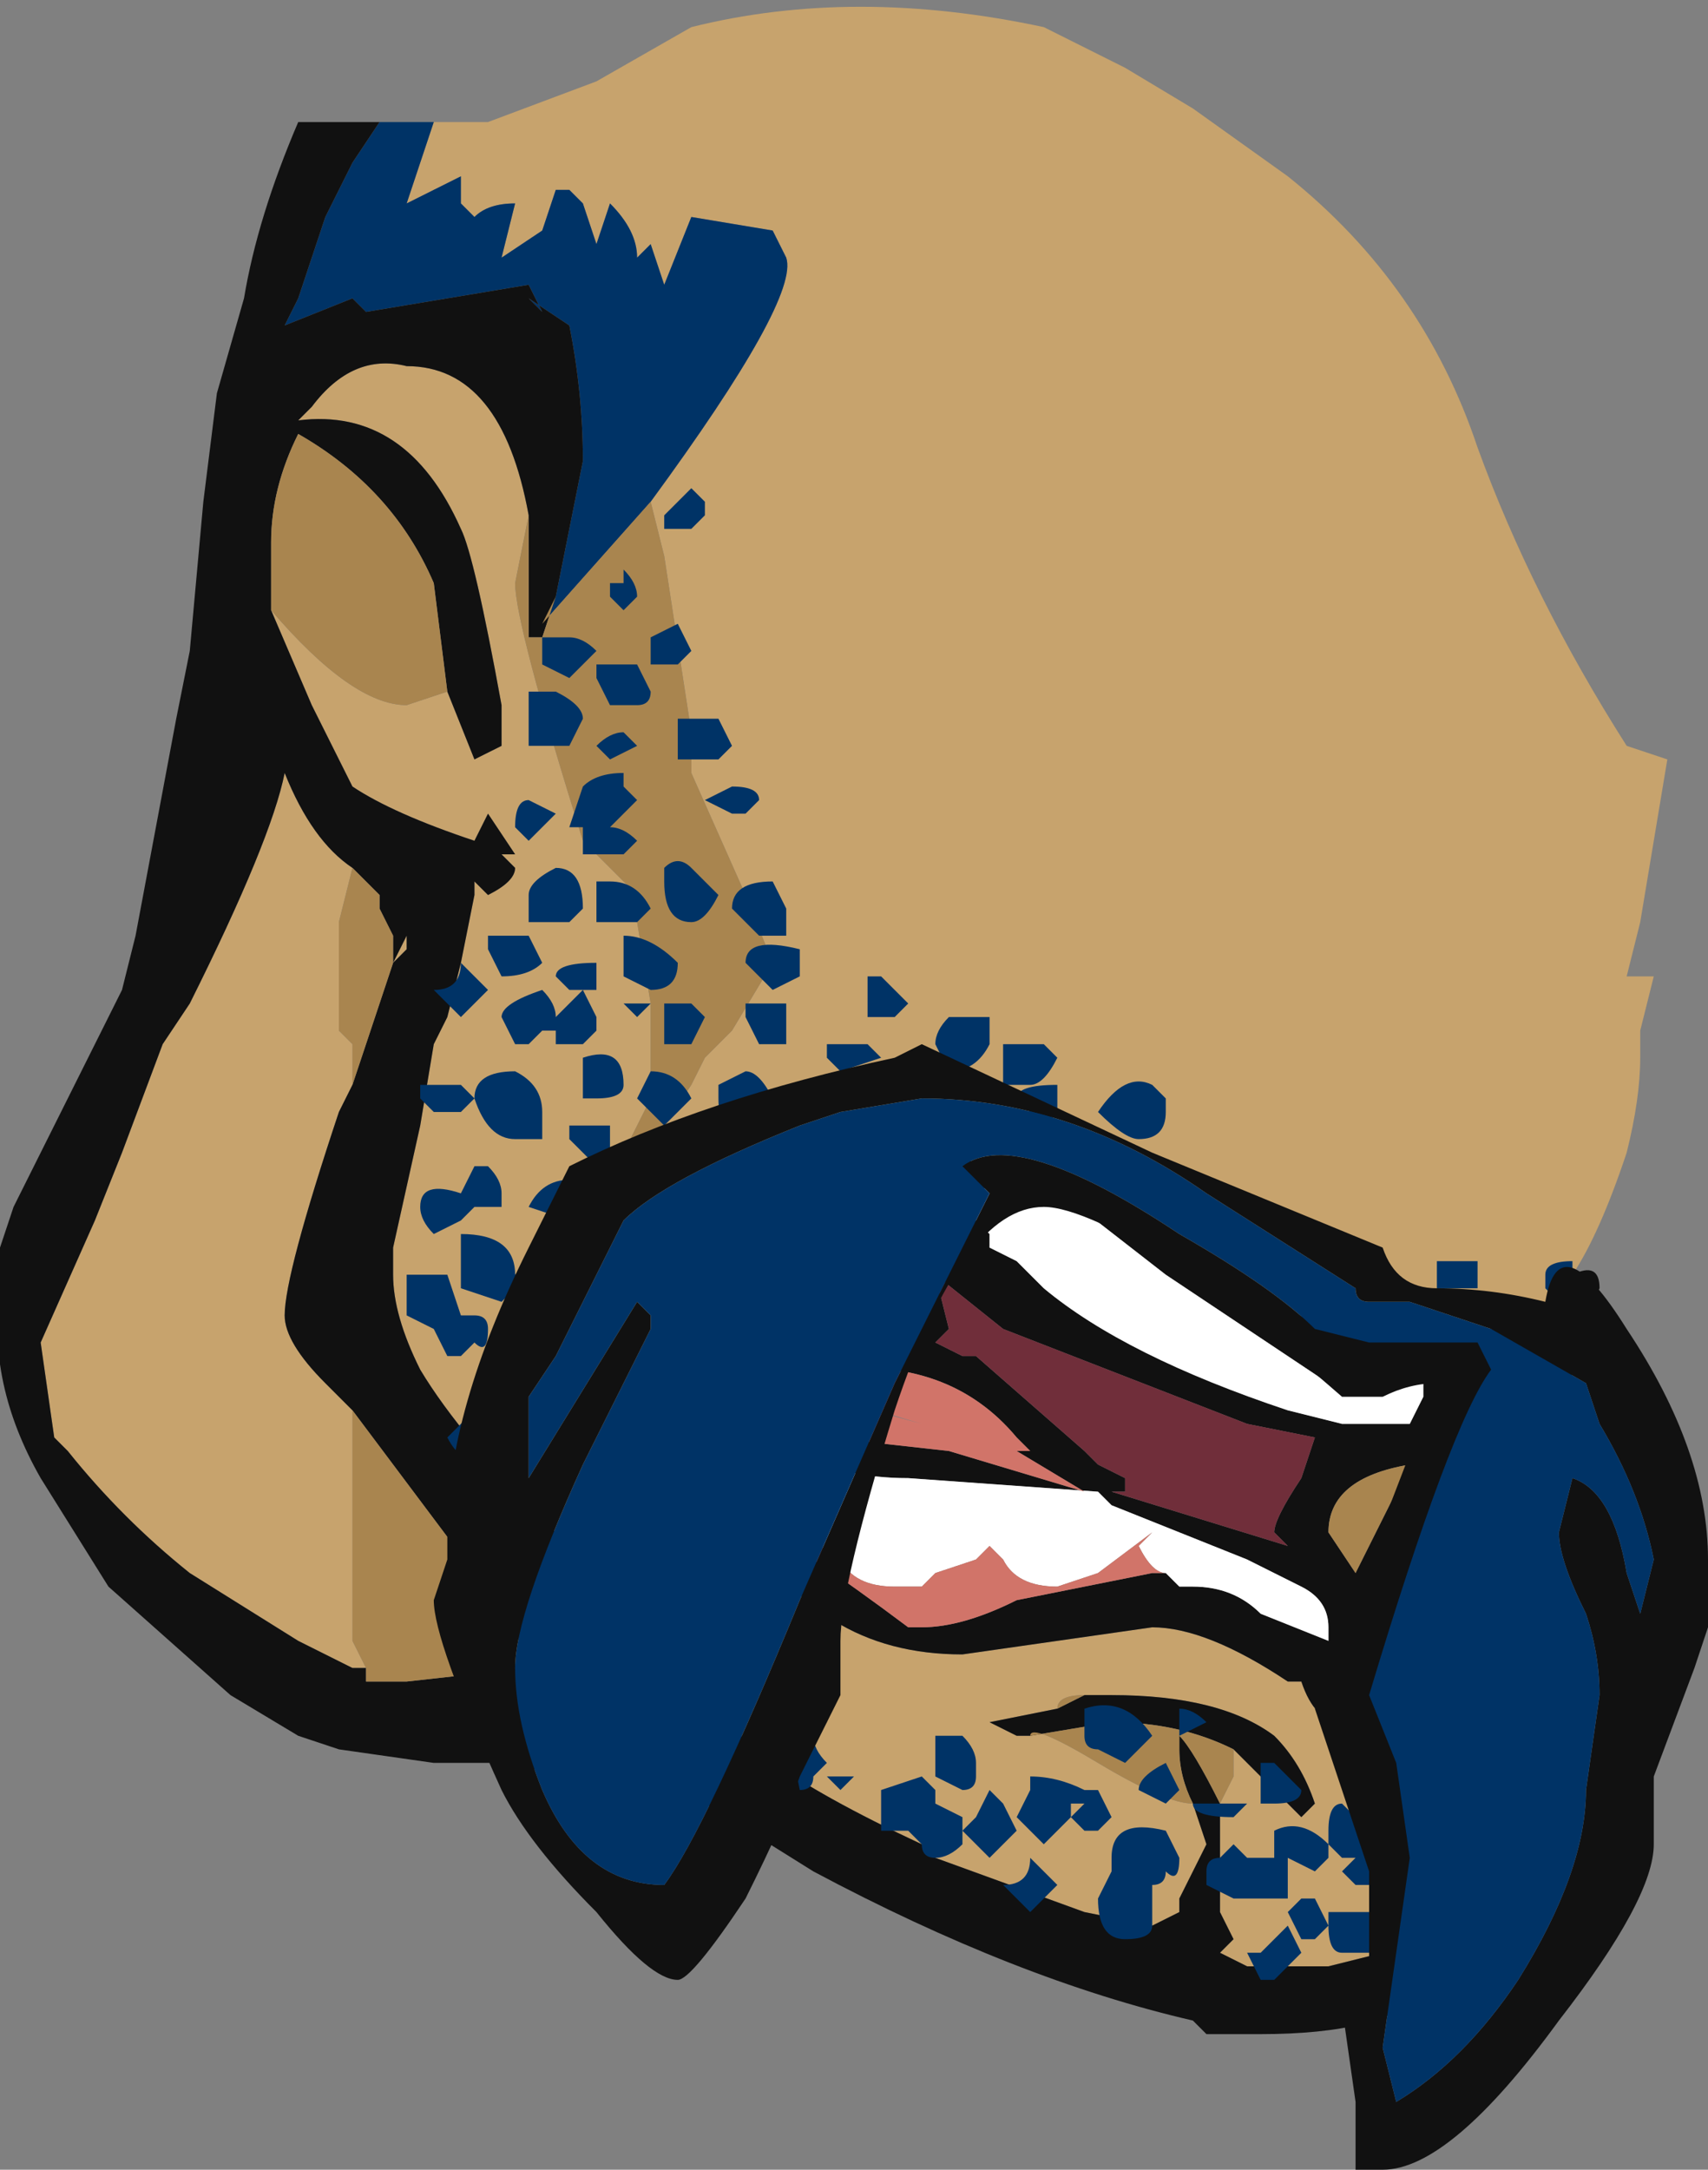 <?xml version="1.0" encoding="UTF-8" standalone="no"?>
<svg xmlns:ffdec="https://www.free-decompiler.com/flash" xmlns:xlink="http://www.w3.org/1999/xlink" ffdec:objectType="shape" height="8.0px" width="6.3px" xmlns="http://www.w3.org/2000/svg">
  <rect width="100%" height="100%" fill="#808080" stroke="none"/>
  <g transform="matrix(1.0, 0.0, 0.0, 1.0, 3.65, 1.7)">
    <path d="M-2.05 -1.25 L-1.85 -1.25 -1.45 -1.4 -1.1 -1.6 Q-0.5 -1.75 0.2 -1.6 L0.5 -1.45 0.75 -1.3 1.1 -1.05 Q1.6 -0.65 1.8 -0.05 2.0 0.5 2.35 1.05 L2.5 1.1 2.4 1.7 2.35 1.9 2.45 1.9 2.4 2.1 2.4 2.2 Q2.4 2.35 2.35 2.55 2.25 2.85 2.15 3.0 L2.05 3.1 1.9 3.2 1.25 3.2 -0.35 2.45 -0.9 3.9 Q-0.65 4.4 -0.1 4.4 L0.6 4.3 Q0.8 4.3 1.1 4.5 L1.15 4.5 Q1.2 4.65 1.3 4.65 L1.5 5.25 1.45 5.5 1.25 5.55 0.95 5.55 0.85 5.5 0.9 5.45 0.85 5.35 0.85 4.95 0.9 4.85 0.9 4.75 1.15 5.0 1.2 4.95 Q1.15 4.8 1.05 4.7 0.85 4.55 0.45 4.55 L0.35 4.55 Q0.25 4.55 0.25 4.6 L0.0 4.65 0.1 4.7 0.15 4.7 Q0.15 4.65 0.4 4.8 0.65 4.95 0.75 4.95 L0.8 5.1 0.7 5.3 0.7 5.35 0.6 5.4 0.35 5.35 -0.2 5.15 -0.25 5.1 Q-1.0 4.75 -1.0 4.55 L-1.6 3.95 Q-1.95 3.6 -2.1 3.35 -2.2 3.15 -2.2 3.0 L-2.2 2.9 -2.1 2.45 -2.05 2.15 -2.0 2.05 -1.95 1.85 -1.9 1.6 -1.9 1.55 -1.85 1.6 Q-1.75 1.55 -1.75 1.5 L-1.8 1.45 -1.75 1.45 -1.85 1.3 -1.9 1.4 Q-2.2 1.3 -2.35 1.2 L-2.5 0.9 -2.65 0.55 Q-2.35 0.9 -2.15 0.9 L-2.0 0.85 -1.9 1.1 -1.8 1.05 -1.8 0.9 Q-1.9 0.35 -1.95 0.25 -2.15 -0.2 -2.55 -0.15 L-2.5 -0.2 Q-2.35 -0.4 -2.15 -0.35 -1.8 -0.35 -1.7 0.2 L-1.75 0.45 Q-1.75 0.6 -1.5 1.4 L-1.3 1.6 -1.3 1.7 -1.25 2.0 -1.25 2.35 -1.35 2.55 -1.3 2.6 -1.1 2.3 -1.05 2.2 -0.95 2.1 -0.8 1.85 -0.9 1.6 -1.1 1.15 -1.1 1.0 -1.2 0.35 -1.25 0.15 Q-0.7 -0.6 -0.75 -0.75 L-0.8 -0.85 -1.1 -0.9 -1.2 -0.65 -1.25 -0.8 -1.3 -0.75 Q-1.3 -0.85 -1.4 -0.95 L-1.45 -0.8 -1.5 -0.95 -1.55 -1.0 -1.6 -1.0 -1.65 -0.85 -1.8 -0.75 -1.75 -0.95 Q-1.85 -0.95 -1.9 -0.9 L-1.95 -0.95 -1.95 -1.05 -2.15 -0.95 -2.05 -1.25 M-2.65 0.5 L-2.65 0.55 -2.65 0.5 M-2.3 4.45 L-2.35 4.45 -2.55 4.35 -2.95 4.1 Q-3.2 3.9 -3.4 3.65 L-3.45 3.6 -3.5 3.25 -3.3 2.8 -3.2 2.55 -3.05 2.15 -2.95 2.0 Q-2.65 1.4 -2.6 1.15 -2.5 1.4 -2.35 1.5 L-2.4 1.7 -2.4 2.1 -2.35 2.15 -2.35 2.3 -2.4 2.4 Q-2.6 3.0 -2.6 3.15 -2.6 3.25 -2.45 3.4 L-2.35 3.5 -2.35 4.35 -2.3 4.45 M-2.2 1.85 L-2.15 1.75 -2.15 1.8 -2.2 1.85" fill="#c7a36d" fill-rule="evenodd" stroke="none"/>
    <path d="M-2.05 -1.25 L-2.15 -0.95 -1.95 -1.05 -1.95 -0.95 -1.9 -0.9 Q-1.85 -0.95 -1.75 -0.95 L-1.8 -0.75 -1.65 -0.85 -1.6 -1.0 -1.55 -1.0 -1.5 -0.95 -1.45 -0.8 -1.4 -0.95 Q-1.3 -0.85 -1.3 -0.75 L-1.25 -0.8 -1.2 -0.65 -1.1 -0.9 -0.8 -0.85 -0.75 -0.75 Q-0.7 -0.6 -1.25 0.15 L-1.65 0.6 -1.6 0.5 Q-1.55 0.25 -1.5 0.0 -1.5 -0.25 -1.55 -0.5 L-1.7 -0.6 -1.65 -0.55 -1.7 -0.65 -2.3 -0.55 -2.35 -0.6 -2.6 -0.5 -2.55 -0.6 -2.45 -0.9 -2.35 -1.1 -2.25 -1.25 -2.05 -1.25" fill="#003366" fill-rule="evenodd" stroke="none"/>
    <path d="M-1.7 0.2 Q-1.8 -0.35 -2.15 -0.35 -2.35 -0.4 -2.5 -0.2 L-2.55 -0.15 Q-2.15 -0.2 -1.95 0.25 -1.9 0.35 -1.8 0.9 L-1.8 1.05 -1.9 1.1 -2.0 0.85 -2.05 0.45 Q-2.2 0.1 -2.55 -0.1 -2.65 0.1 -2.65 0.3 L-2.65 0.5 -2.65 0.55 -2.5 0.9 -2.35 1.2 Q-2.2 1.3 -1.9 1.4 L-1.85 1.3 -1.75 1.45 -1.8 1.45 -1.75 1.5 Q-1.75 1.55 -1.85 1.6 L-1.9 1.55 -1.9 1.6 -1.95 1.85 -2.0 2.05 -2.05 2.15 -2.1 2.45 -2.2 2.9 -2.2 3.0 Q-2.2 3.15 -2.1 3.35 -1.95 3.6 -1.6 3.95 L-1.0 4.55 Q-1.0 4.75 -0.25 5.1 L-0.2 5.15 0.35 5.35 0.6 5.4 0.7 5.35 0.7 5.3 0.8 5.1 0.75 4.95 Q0.7 4.85 0.7 4.75 L0.7 4.7 Q0.75 4.75 0.85 4.95 L0.85 5.35 0.9 5.45 0.85 5.5 0.95 5.55 1.25 5.55 1.45 5.5 1.5 5.25 1.3 4.65 Q1.2 4.65 1.15 4.5 L1.1 4.5 Q0.8 4.3 0.6 4.3 L-0.1 4.4 Q-0.65 4.4 -0.9 3.9 L-0.35 2.45 1.25 3.2 1.9 3.2 2.05 3.1 2.15 3.0 Q2.25 2.95 2.25 3.05 L2.2 3.15 1.6 5.65 Q1.45 5.8 1.0 5.8 L0.8 5.8 0.75 5.75 Q0.1 5.6 -0.65 5.2 L-1.05 4.95 -1.8 4.8 -2.05 4.8 -2.4 4.75 -2.55 4.7 -2.8 4.55 -3.25 4.15 -3.5 3.75 Q-3.7 3.4 -3.65 3.05 L-3.65 2.9 -3.6 2.75 -3.2 1.95 -3.15 1.75 -3.0 0.95 -2.95 0.7 -2.9 0.15 -2.85 -0.25 -2.75 -0.6 Q-2.7 -0.9 -2.55 -1.25 L-2.25 -1.25 -2.35 -1.1 -2.45 -0.9 -2.55 -0.6 -2.6 -0.5 -2.35 -0.6 -2.3 -0.55 -1.7 -0.65 -1.65 -0.55 -1.7 -0.6 -1.55 -0.5 Q-1.5 -0.25 -1.5 0.0 -1.55 0.25 -1.6 0.5 L-1.65 0.65 -1.7 0.65 -1.7 0.55 Q-1.7 0.35 -1.7 0.2 M0.15 4.7 L0.1 4.7 0.0 4.65 0.25 4.6 0.35 4.55 0.45 4.55 Q0.85 4.55 1.05 4.7 1.15 4.8 1.2 4.95 L1.15 5.0 0.9 4.75 Q0.7 4.65 0.45 4.65 L0.15 4.7 M0.0 2.9 L0.1 2.95 Q0.15 3.0 0.2 3.05 0.5 3.3 1.1 3.5 L1.3 3.55 1.55 3.55 1.6 3.45 1.6 3.4 1.25 3.4 0.65 3.0 0.2 2.65 -0.15 2.7 0.0 2.85 0.0 2.9 M1.15 3.75 L1.2 3.6 0.95 3.55 0.05 3.2 -0.2 3.0 -0.15 3.2 -0.2 3.25 -0.1 3.3 -0.05 3.3 0.35 3.65 0.4 3.7 0.5 3.75 0.5 3.8 0.45 3.8 1.1 4.0 1.05 3.95 Q1.05 3.9 1.15 3.75 M1.0 4.15 L1.0 4.15 M0.65 4.1 L0.7 4.15 0.75 4.15 Q0.9 4.15 1.0 4.25 L1.25 4.35 1.25 4.3 Q1.25 4.2 1.15 4.15 L0.95 4.05 0.45 3.85 0.4 3.8 -0.3 3.75 Q-0.55 3.75 -0.7 3.65 L-0.7 3.95 -0.65 4.05 Q-0.5 4.15 -0.3 4.3 L-0.25 4.3 Q-0.1 4.3 0.1 4.2 L0.6 4.1 0.65 4.1 M1.35 4.1 L1.55 3.7 Q1.25 3.75 1.25 3.95 L1.35 4.1 M-0.8 3.4 L-0.6 3.6 -0.15 3.65 0.35 3.8 0.1 3.65 0.15 3.65 0.1 3.6 Q-0.15 3.3 -0.6 3.35 L-0.75 3.4 -0.8 3.4 M-2.35 1.5 Q-2.5 1.4 -2.6 1.15 -2.65 1.4 -2.95 2.0 L-3.05 2.15 -3.2 2.55 -3.3 2.8 -3.5 3.25 -3.45 3.6 -3.4 3.65 Q-3.2 3.9 -2.95 4.1 L-2.55 4.35 -2.35 4.45 -2.3 4.45 -2.3 4.5 -2.15 4.5 -1.7 4.45 -1.75 4.3 -2.35 3.5 -2.45 3.4 Q-2.6 3.25 -2.6 3.15 -2.6 3.0 -2.4 2.4 L-2.35 2.3 -2.2 1.85 -2.2 1.75 -2.25 1.65 -2.25 1.6 -2.35 1.5 M-2.2 1.85 L-2.15 1.8 -2.15 1.75 -2.2 1.85" fill="#111111" fill-rule="evenodd" stroke="none"/>
    <path d="M0.0 2.9 L0.0 2.85 -0.15 2.7 0.2 2.65 0.65 3.0 1.25 3.4 1.6 3.4 1.6 3.45 1.55 3.55 1.3 3.55 1.1 3.5 Q0.5 3.3 0.2 3.05 0.15 3.0 0.1 2.95 L0.0 2.9 M1.0 4.15 L1.0 4.15 M-0.7 3.95 L-0.7 3.65 Q-0.55 3.75 -0.3 3.75 L0.4 3.8 0.45 3.85 0.95 4.05 1.15 4.15 Q1.25 4.2 1.25 4.3 L1.25 4.35 1.0 4.25 Q0.9 4.15 0.75 4.15 L0.7 4.15 0.65 4.1 Q0.6 4.1 0.55 4.0 L0.6 3.95 0.4 4.1 0.25 4.15 Q0.1 4.15 0.05 4.05 L0.0 4.0 -0.05 4.05 -0.2 4.1 -0.25 4.15 -0.35 4.15 Q-0.5 4.15 -0.55 4.05 L-0.7 3.95" fill="#ffffff" fill-rule="evenodd" stroke="none"/>
    <path d="M1.15 3.75 Q1.05 3.9 1.05 3.95 L1.1 4.0 0.45 3.8 0.5 3.8 0.5 3.75 0.4 3.7 0.35 3.65 -0.05 3.3 -0.1 3.3 -0.2 3.25 -0.15 3.2 -0.2 3.0 0.05 3.2 0.95 3.55 1.2 3.6 1.15 3.75" fill="#702e3a" fill-rule="evenodd" stroke="none"/>
    <path d="M-1.25 0.15 L-1.2 0.35 -1.1 1.0 -1.1 1.15 -0.9 1.6 -0.8 1.85 -0.95 2.1 -1.05 2.2 -1.1 2.3 -1.3 2.6 -1.35 2.55 -1.25 2.35 -1.25 2.0 -1.3 1.7 -1.3 1.6 -1.5 1.4 Q-1.75 0.6 -1.75 0.45 L-1.7 0.2 Q-1.7 0.35 -1.7 0.55 L-1.7 0.65 -1.65 0.65 -1.6 0.5 -1.65 0.6 -1.25 0.15 M-2.0 0.85 L-2.15 0.9 Q-2.35 0.9 -2.65 0.55 L-2.65 0.5 -2.65 0.3 Q-2.65 0.1 -2.55 -0.1 -2.2 0.1 -2.05 0.45 L-2.0 0.85 M0.75 4.95 Q0.65 4.95 0.4 4.8 0.15 4.65 0.15 4.7 L0.45 4.65 Q0.7 4.65 0.9 4.75 L0.9 4.85 0.85 4.95 Q0.75 4.75 0.7 4.7 L0.7 4.75 Q0.7 4.85 0.75 4.95 M0.25 4.6 Q0.25 4.55 0.35 4.55 L0.25 4.6 M1.35 4.1 L1.25 3.95 Q1.25 3.75 1.55 3.7 L1.35 4.1 M-2.3 4.45 L-2.35 4.35 -2.35 3.5 -1.75 4.3 -1.7 4.45 -2.15 4.5 -2.3 4.5 -2.3 4.45 M-2.35 2.3 L-2.35 2.15 -2.4 2.1 -2.4 1.7 -2.35 1.5 -2.25 1.6 -2.25 1.65 -2.2 1.75 -2.2 1.85 -2.35 2.3" fill="#a9854f" fill-rule="evenodd" stroke="none"/>
    <path d="M-0.7 3.95 L-0.55 4.05 Q-0.5 4.15 -0.35 4.15 L-0.25 4.15 -0.2 4.1 -0.05 4.05 0.0 4.0 0.05 4.05 Q0.1 4.15 0.25 4.15 L0.4 4.1 0.6 3.95 0.55 4.0 Q0.6 4.1 0.65 4.1 L0.6 4.1 0.1 4.2 Q-0.1 4.3 -0.25 4.3 L-0.3 4.3 Q-0.5 4.15 -0.65 4.05 L-0.7 3.95 M-0.75 3.4 L-0.6 3.35 Q-0.15 3.3 0.1 3.6 L0.15 3.65 0.1 3.65 0.35 3.8 -0.15 3.65 -0.6 3.6 -0.8 3.4 -0.25 3.55 -0.75 3.4" fill="#d17469" fill-rule="evenodd" stroke="none"/>
    <path d="M0.05 2.15 L0.2 2.15 0.25 2.2 Q0.2 2.3 0.15 2.3 L0.05 2.3 0.05 2.15 M0.0 2.15 Q-0.05 2.25 -0.15 2.25 L-0.2 2.15 Q-0.2 2.1 -0.15 2.05 L0.0 2.05 0.0 2.15 M0.25 2.4 L0.2 2.45 0.1 2.35 Q0.1 2.3 0.25 2.3 L0.25 2.4 M0.65 2.35 L0.65 2.4 Q0.65 2.5 0.55 2.5 0.5 2.5 0.4 2.4 0.5 2.25 0.6 2.3 L0.65 2.35 M2.1 3.1 L2.05 3.05 2.05 3.0 Q2.05 2.95 2.15 2.95 L2.15 3.0 2.1 3.1 M1.8 3.05 L1.65 3.05 1.65 2.95 1.8 2.95 1.8 3.05 M1.5 5.25 L1.35 5.25 1.3 5.2 1.35 5.15 1.3 5.15 1.25 5.1 1.25 5.05 Q1.25 4.95 1.3 4.95 L1.4 5.05 1.4 5.15 1.5 5.15 1.5 5.25 M0.55 4.75 L0.5 4.8 0.4 4.75 Q0.35 4.75 0.35 4.7 L0.35 4.6 Q0.5 4.55 0.6 4.7 L0.55 4.75 M0.7 4.6 Q0.75 4.6 0.8 4.65 L0.7 4.7 Q0.7 4.65 0.7 4.6 M0.3 4.95 L0.3 5.0 0.2 5.1 0.1 5.0 0.15 4.9 0.15 4.85 Q0.25 4.85 0.35 4.9 L0.4 4.9 0.45 5.0 0.4 5.05 0.35 5.05 0.3 5.0 0.35 4.95 0.3 4.95 M0.05 4.95 L0.1 5.05 0.0 5.15 -0.1 5.05 -0.05 5.0 0.0 4.9 0.05 4.95 M0.15 5.15 L0.25 5.25 0.15 5.35 0.05 5.25 Q0.15 5.25 0.15 5.15 M0.55 4.9 Q0.55 4.85 0.65 4.8 L0.7 4.9 0.65 4.95 0.55 4.9 M0.65 5.05 L0.7 5.15 Q0.7 5.25 0.65 5.2 0.65 5.25 0.6 5.25 L0.6 5.4 Q0.6 5.45 0.5 5.45 0.4 5.45 0.4 5.3 L0.45 5.2 0.45 5.15 Q0.45 5.0 0.65 5.05 M1.05 4.8 L1.15 4.9 Q1.15 4.95 1.05 4.95 L1.0 4.95 1.0 4.8 1.05 4.8 M0.75 4.95 L0.95 4.95 0.9 5.0 Q0.75 5.0 0.75 4.95 M0.8 5.25 L0.8 5.2 Q0.8 5.15 0.85 5.15 L0.9 5.1 0.95 5.15 1.05 5.15 1.05 5.05 Q1.15 5.0 1.25 5.1 L1.25 5.15 1.2 5.2 1.1 5.15 1.1 5.3 0.9 5.3 0.8 5.25 M1.35 5.5 L1.3 5.5 Q1.25 5.5 1.25 5.4 L1.25 5.35 1.45 5.35 1.45 5.5 1.35 5.5 M1.15 5.5 L1.05 5.6 1.0 5.6 0.95 5.5 1.0 5.5 1.1 5.4 1.15 5.5 M1.2 5.45 L1.15 5.45 1.1 5.35 1.15 5.3 1.2 5.3 1.25 5.4 1.2 5.45 M-1.05 0.2 L-1.1 0.25 -1.2 0.25 -1.2 0.2 -1.1 0.1 -1.05 0.15 -1.05 0.2 M-1.35 0.4 Q-1.3 0.45 -1.3 0.5 L-1.35 0.55 -1.4 0.5 -1.4 0.45 -1.35 0.45 -1.35 0.4 M-1.15 0.6 L-1.1 0.7 -1.15 0.75 -1.25 0.75 -1.25 0.65 -1.15 0.6 M-1.25 0.85 Q-1.25 0.9 -1.3 0.9 L-1.4 0.9 -1.45 0.8 -1.45 0.75 -1.3 0.75 -1.25 0.85 M-0.85 1.25 L-0.9 1.3 -0.95 1.3 -1.05 1.25 -0.95 1.2 Q-0.85 1.2 -0.85 1.25 M-1.0 1.1 L-1.15 1.1 -1.15 0.95 -1.0 0.95 -0.95 1.05 -1.0 1.1 M-1.3 1.05 L-1.4 1.1 -1.45 1.05 Q-1.4 1.0 -1.35 1.0 L-1.3 1.05 M-1.3 1.25 L-1.4 1.35 Q-1.35 1.35 -1.3 1.4 L-1.35 1.45 -1.5 1.45 -1.5 1.35 -1.55 1.35 -1.5 1.2 Q-1.45 1.15 -1.35 1.15 L-1.35 1.2 -1.3 1.25 M-1.1 1.5 Q-1.05 1.55 -1.0 1.6 -1.05 1.7 -1.1 1.7 -1.2 1.7 -1.2 1.55 L-1.2 1.5 Q-1.15 1.45 -1.1 1.5 M-1.45 1.7 L-1.45 1.55 -1.4 1.55 Q-1.3 1.55 -1.25 1.65 L-1.3 1.7 -1.45 1.7 M-0.75 1.65 L-0.75 1.75 -0.85 1.75 -0.95 1.65 Q-0.95 1.55 -0.8 1.55 L-0.75 1.65 M-1.6 0.85 Q-1.5 0.9 -1.5 0.95 L-1.55 1.05 -1.7 1.05 -1.7 0.85 Q-1.65 0.85 -1.6 0.85 M-1.5 0.75 L-1.55 0.8 -1.65 0.75 -1.65 0.65 -1.55 0.65 Q-1.5 0.65 -1.45 0.7 L-1.5 0.75 M-1.6 1.3 L-1.7 1.4 -1.75 1.35 Q-1.75 1.25 -1.7 1.25 L-1.6 1.3 M-1.7 1.6 Q-1.7 1.55 -1.6 1.5 -1.5 1.5 -1.5 1.65 L-1.55 1.7 -1.7 1.7 -1.7 1.6 M-1.6 1.9 Q-1.6 1.85 -1.45 1.85 L-1.45 1.95 -1.55 1.95 -1.6 1.9 M-1.8 1.9 L-1.85 1.8 -1.85 1.75 -1.7 1.75 -1.65 1.85 Q-1.7 1.9 -1.8 1.9 M-1.7 2.15 L-1.75 2.15 -1.8 2.05 Q-1.8 2.0 -1.65 1.95 -1.6 2.0 -1.6 2.05 L-1.6 2.1 -1.65 2.1 -1.7 2.15 M-1.55 2.0 L-1.5 1.95 -1.45 2.05 -1.45 2.1 -1.5 2.15 -1.6 2.15 -1.6 2.05 -1.55 2.0 M-1.85 1.95 L-1.95 2.05 -2.05 1.95 Q-1.95 1.95 -1.95 1.85 L-1.85 1.95 M-1.85 2.6 Q-1.8 2.65 -1.8 2.7 L-1.8 2.75 -1.9 2.75 -1.95 2.8 -2.05 2.85 Q-2.1 2.8 -2.1 2.75 -2.1 2.65 -1.95 2.7 L-1.9 2.6 -1.85 2.6 M-1.9 2.35 L-1.95 2.4 -2.05 2.4 -2.1 2.35 -2.1 2.3 -1.95 2.3 -1.9 2.35 Q-1.9 2.25 -1.75 2.25 -1.65 2.3 -1.65 2.4 L-1.65 2.5 -1.75 2.5 Q-1.85 2.5 -1.9 2.35 M-1.5 2.35 L-1.5 2.2 Q-1.35 2.15 -1.35 2.3 -1.35 2.35 -1.45 2.35 L-1.5 2.35 M-1.55 2.5 L-1.55 2.45 -1.4 2.45 -1.4 2.55 -1.45 2.6 -1.55 2.5 M-1.55 2.8 L-1.7 2.75 Q-1.65 2.65 -1.55 2.65 L-1.55 2.8 M-1.65 2.9 L-1.75 3.05 -1.8 3.1 -1.95 3.05 -1.95 2.85 Q-1.75 2.85 -1.75 3.0 L-1.65 2.9 M-2.15 3.0 L-2.0 3.0 -1.95 3.15 -1.9 3.15 Q-1.85 3.15 -1.85 3.2 -1.85 3.3 -1.9 3.25 L-1.95 3.3 -2.0 3.3 -2.05 3.2 -2.15 3.15 -2.15 3.0 M-0.4 1.9 L-0.3 2.0 -0.35 2.05 -0.45 2.05 -0.45 1.9 -0.4 1.9 M-0.7 1.85 Q-0.7 1.95 -0.7 1.9 L-0.8 1.95 -0.9 1.85 Q-0.9 1.75 -0.7 1.8 L-0.7 1.85 M-0.6 2.15 L-0.45 2.15 -0.4 2.2 -0.55 2.25 -0.6 2.2 -0.6 2.15 M-1.1 2.15 L-1.2 2.15 -1.2 2.0 -1.1 2.0 -1.05 2.05 -1.1 2.15 M-0.9 2.05 L-0.9 2.0 -0.75 2.0 -0.75 2.15 -0.85 2.15 -0.9 2.05 M-1.25 1.95 L-1.35 1.9 -1.35 1.75 Q-1.25 1.75 -1.15 1.85 -1.15 1.95 -1.25 1.95 M-1.35 2.0 L-1.25 2.0 -1.3 2.05 -1.35 2.0 M-1.25 2.25 Q-1.15 2.25 -1.1 2.35 L-1.2 2.45 -1.3 2.35 -1.25 2.25 M-0.8 2.35 L-0.95 2.45 Q-1.0 2.45 -1.0 2.35 L-1.0 2.3 -0.9 2.25 Q-0.85 2.25 -0.8 2.35 M-0.75 4.65 L-0.7 4.55 Q-0.65 4.5 -0.6 4.65 L-0.65 4.7 Q-0.65 4.75 -0.6 4.8 L-0.65 4.85 Q-0.65 4.9 -0.7 4.9 L-0.75 4.65 M-0.05 4.85 Q-0.05 4.9 -0.1 4.9 L-0.2 4.85 -0.2 4.7 Q-0.15 4.7 -0.1 4.7 -0.05 4.75 -0.05 4.8 L-0.05 4.85 M-0.5 4.85 L-0.55 4.9 -0.6 4.85 -0.5 4.85 M-0.4 4.95 L-0.4 4.9 -0.25 4.85 -0.2 4.9 -0.2 4.95 -0.1 5.0 -0.1 5.1 Q-0.15 5.15 -0.2 5.15 -0.25 5.15 -0.25 5.1 L-0.3 5.05 -0.4 5.05 -0.4 4.95 M-1.8 3.65 L-1.85 3.7 Q-1.95 3.7 -2.0 3.6 L-1.9 3.5 -1.8 3.65" fill="#003366" fill-rule="evenodd" stroke="none"/>
    <path d="M1.4 3.25 L1.8 3.25 1.85 3.35 Q1.7 3.55 1.4 4.55 L1.5 4.8 1.55 5.15 1.45 5.85 1.5 6.05 Q1.75 5.9 1.95 5.6 2.2 5.2 2.2 4.9 L2.25 4.55 Q2.25 4.4 2.2 4.25 2.1 4.05 2.1 3.95 L2.15 3.75 Q2.3 3.8 2.35 4.1 L2.4 4.25 2.45 4.05 Q2.4 3.8 2.25 3.55 L2.2 3.4 1.85 3.2 1.55 3.1 1.4 3.1 Q1.35 3.1 1.35 3.05 L0.8 2.7 Q0.3 2.35 -0.25 2.35 L-0.55 2.4 -0.7 2.45 Q-1.2 2.65 -1.35 2.8 L-1.6 3.3 -1.7 3.45 -1.7 3.75 -1.3 3.1 -1.25 3.15 -1.25 3.2 -1.5 3.7 Q-1.75 4.25 -1.75 4.45 -1.75 4.65 -1.65 4.9 -1.5 5.25 -1.2 5.25 -1.05 5.05 -0.7 4.2 L-0.35 3.4 0.0 2.7 -0.1 2.6 Q0.1 2.45 0.7 2.85 1.05 3.05 1.2 3.2 L1.4 3.25 M1.3 3.45 Q0.9 3.1 0.7 3.0 L0.75 3.0 Q0.35 2.75 0.2 2.75 -0.1 2.75 -0.35 3.5 -0.55 4.15 -0.55 4.35 -0.55 4.45 -0.55 4.55 L-0.7 4.85 Q-0.75 5.0 -0.9 5.3 -1.1 5.6 -1.15 5.6 -1.25 5.6 -1.45 5.35 -1.7 5.1 -1.8 4.9 -2.05 4.35 -2.05 4.2 L-2.0 4.05 -2.0 3.95 Q-2.0 3.5 -1.7 2.9 L-1.55 2.6 Q-1.05 2.35 -0.35 2.2 L-0.25 2.15 0.6 2.55 1.45 2.9 Q1.5 3.05 1.65 3.05 1.85 3.05 2.05 3.1 2.1 2.8 2.35 3.2 2.65 3.65 2.65 4.05 L2.65 4.3 2.6 4.45 2.45 4.85 2.45 5.1 Q2.45 5.3 2.1 5.75 1.7 6.3 1.45 6.3 L1.35 6.3 1.35 6.05 1.3 5.7 1.3 5.6 1.4 5.6 1.4 5.2 1.2 4.6 1.4 4.05 1.65 3.4 Q1.55 3.4 1.45 3.45 L1.3 3.45" fill="#111111" fill-rule="evenodd" stroke="none"/>
    <path d="M1.4 3.25 L1.2 3.2 Q1.05 3.05 0.7 2.85 0.1 2.45 -0.1 2.6 L0.0 2.7 -0.35 3.4 -0.7 4.2 Q-1.05 5.05 -1.2 5.25 -1.5 5.25 -1.65 4.9 -1.75 4.65 -1.75 4.45 -1.75 4.25 -1.5 3.7 L-1.25 3.2 -1.25 3.15 -1.3 3.1 -1.7 3.75 -1.7 3.45 -1.6 3.3 -1.35 2.8 Q-1.2 2.65 -0.7 2.45 L-0.55 2.4 -0.25 2.35 Q0.3 2.35 0.8 2.7 L1.35 3.05 Q1.35 3.1 1.4 3.1 L1.55 3.1 1.85 3.2 2.2 3.4 2.25 3.55 Q2.4 3.8 2.45 4.05 L2.4 4.25 2.35 4.1 Q2.3 3.8 2.15 3.75 L2.1 3.95 Q2.1 4.05 2.2 4.25 2.25 4.4 2.25 4.55 L2.2 4.9 Q2.2 5.2 1.95 5.6 1.75 5.9 1.5 6.05 L1.45 5.85 1.55 5.15 1.5 4.8 1.4 4.55 Q1.7 3.55 1.85 3.35 L1.8 3.25 1.4 3.25 M-2.15 4.4 L-2.15 4.4" fill="#003366" fill-rule="evenodd" stroke="none"/>
  </g>
</svg>
